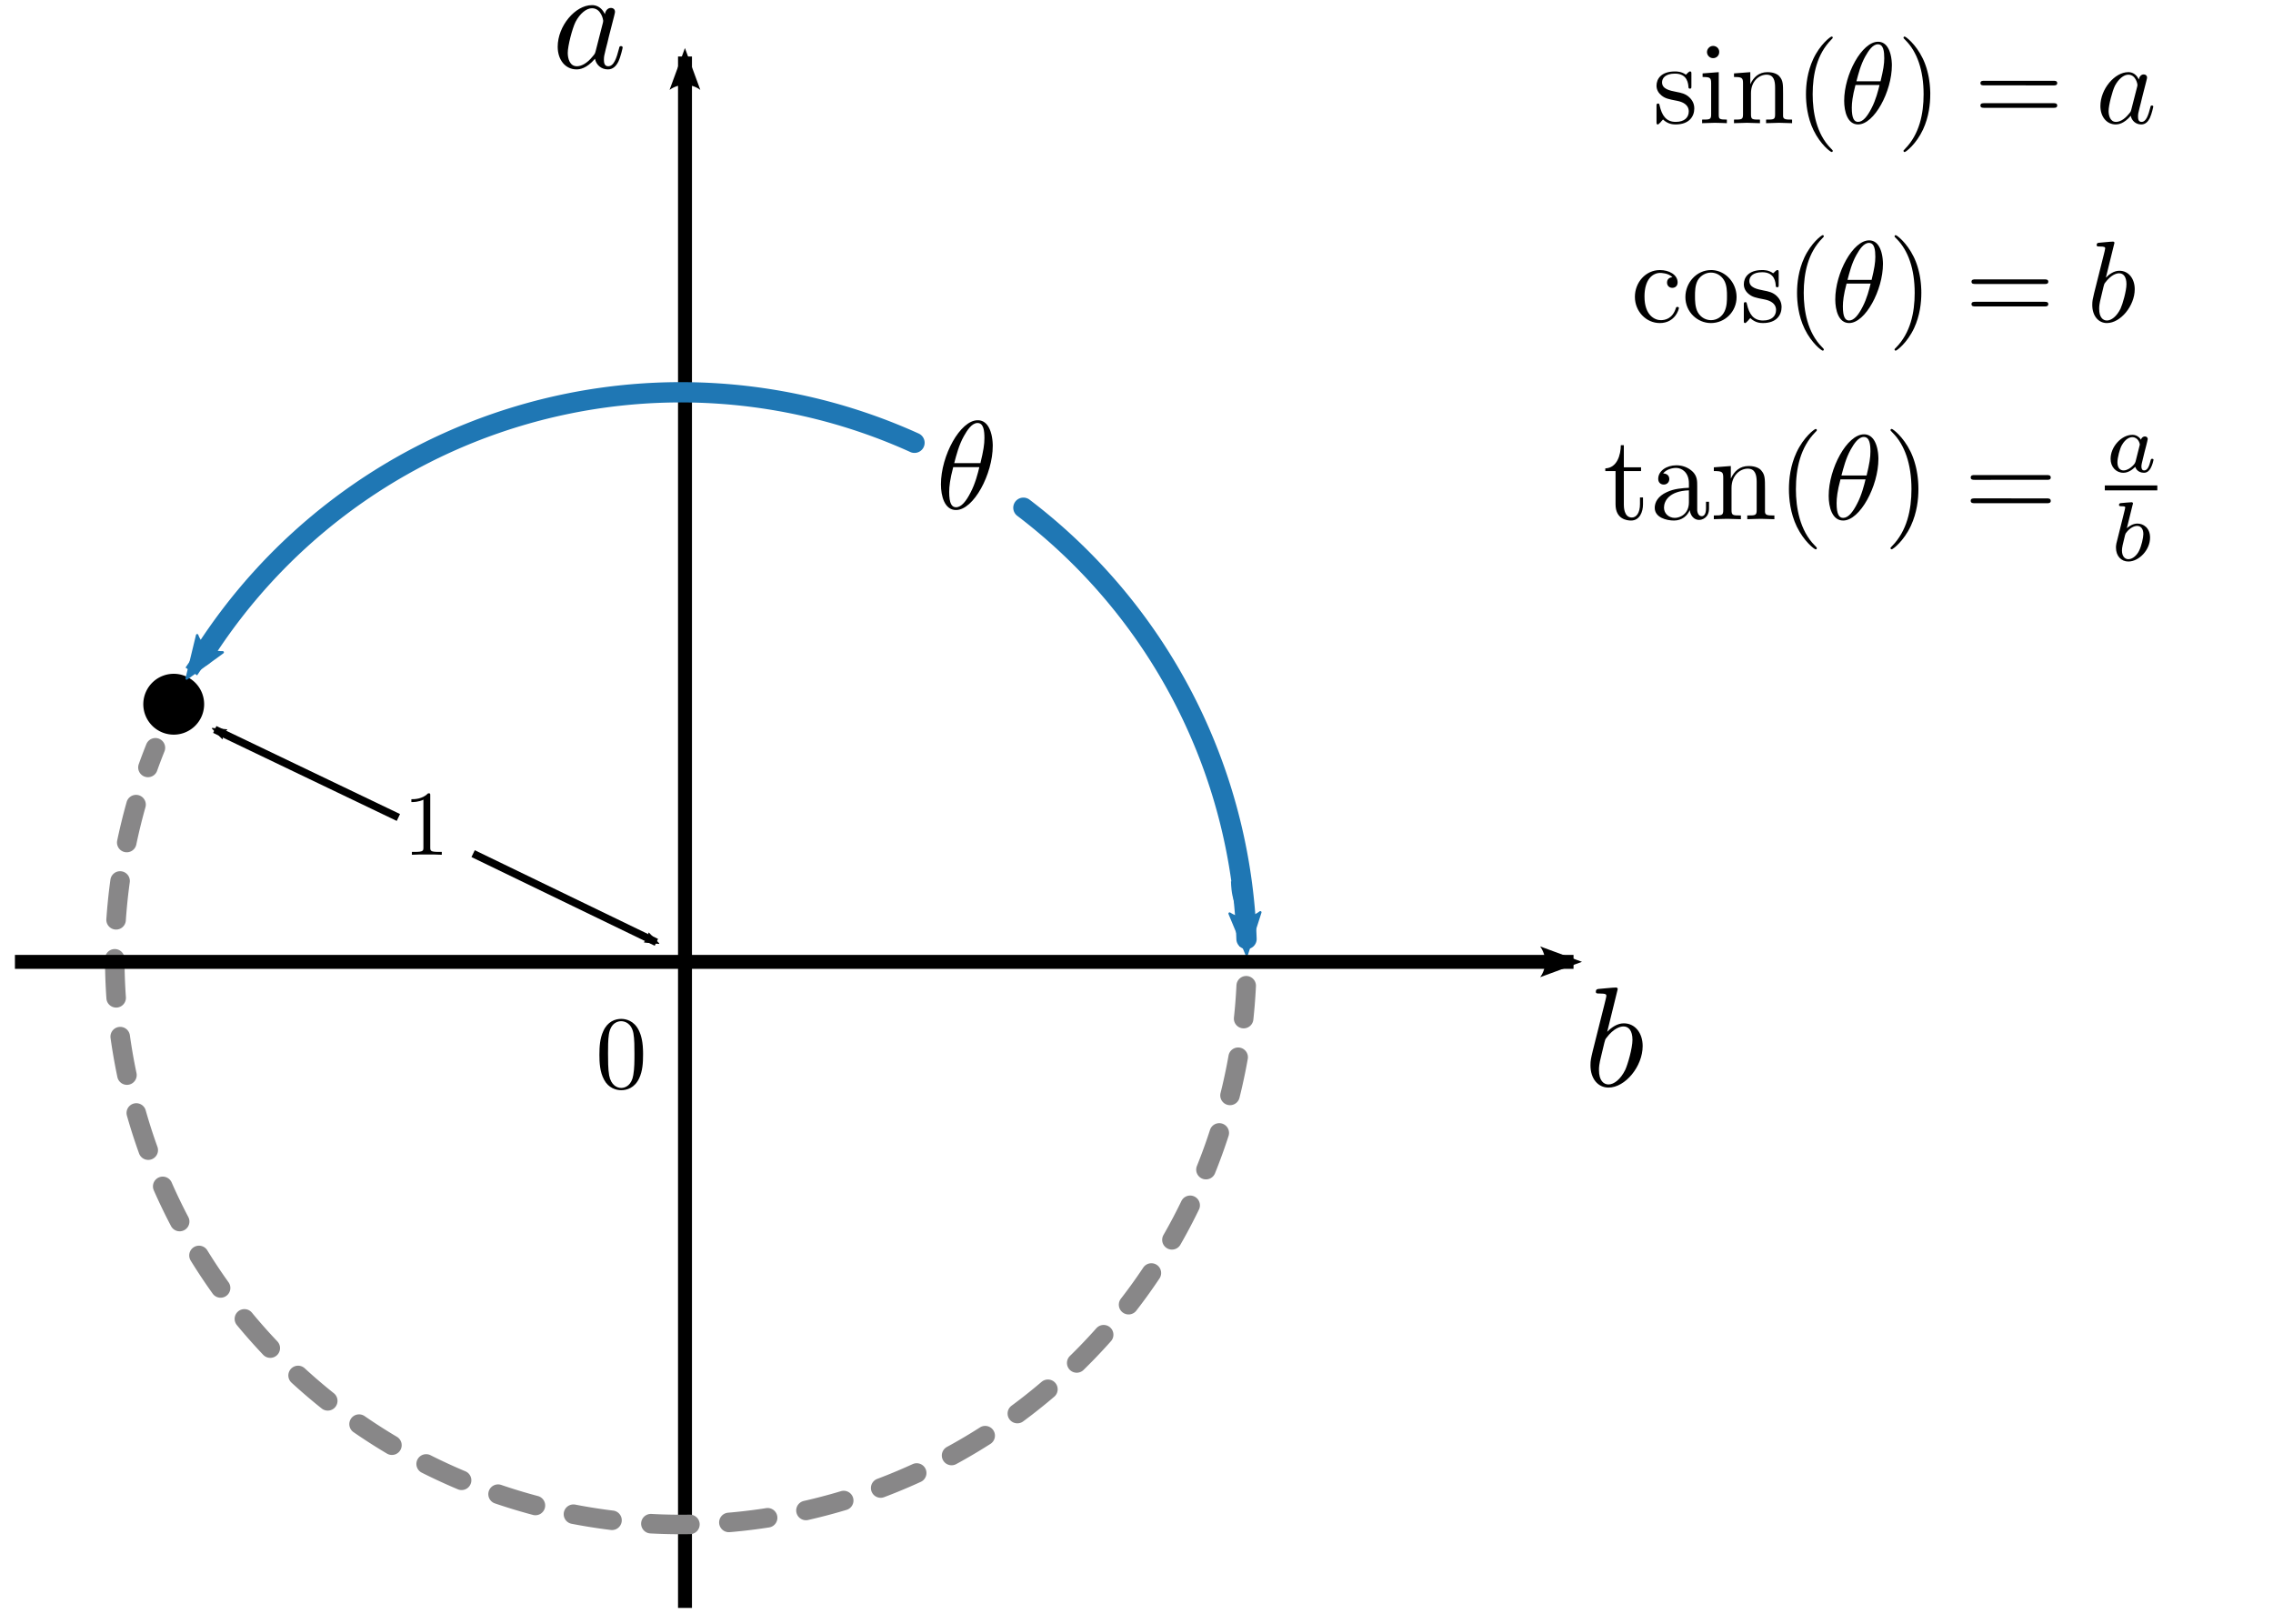 <?xml version="1.0" encoding="UTF-8" standalone="no"?>
<svg
   xmlns:dc="http://purl.org/dc/elements/1.1/"
   xmlns:cc="http://creativecommons.org/ns#"
   xmlns:rdf="http://www.w3.org/1999/02/22-rdf-syntax-ns#"
   xmlns:svg="http://www.w3.org/2000/svg"
   xmlns="http://www.w3.org/2000/svg"
   xmlns:sodipodi="http://sodipodi.sourceforge.net/DTD/sodipodi-0.dtd"
   xmlns:inkscape="http://www.inkscape.org/namespaces/inkscape"
   width="298.667"
   height="213.333"
   id="svg2"
   version="1.1"
   inkscape:version="1.0 (4035a4fb49, 2020-05-01)"
   sodipodi:docname="trigonometry2.svg"
   inkscape:export-filename="/home/cyd/jupyter/MH2801/img/trigonometry2.png"
   inkscape:export-xdpi="150"
   inkscape:export-ydpi="150">
  <sodipodi:namedview
     id="base"
     pagecolor="#ffffff"
     bordercolor="#666666"
     borderopacity="1.0"
     inkscape:pageopacity="0.0"
     inkscape:pageshadow="2"
     inkscape:zoom="1"
     inkscape:cx="57.012434"
     inkscape:cy="110.78899"
     inkscape:document-units="px"
     inkscape:current-layer="layer1"
     showgrid="false"
     inkscape:window-width="1920"
     inkscape:window-height="1026"
     inkscape:window-x="0"
     inkscape:window-y="0"
     inkscape:window-maximized="1"
     fit-margin-top="0"
     fit-margin-left="0"
     fit-margin-right="0"
     fit-margin-bottom="0"
     inkscape:document-rotation="0" />
  <defs
     id="defs4">
    <marker
       inkscape:isstock="true"
       style="overflow:visible"
       id="Arrow2Mstart"
       refX="0.0"
       refY="0.0"
       orient="auto"
       inkscape:stockid="Arrow2Mstart">
      <path
         transform="scale(0.6) translate(0,0)"
         d="M 8.719,4.034 L -2.207,0.016 L 8.719,-4.002 C 6.973,-1.63 6.983,1.616 8.719,4.034 z "
         style="fill-rule:evenodd;stroke-width:0.625;stroke-linejoin:round;stroke:#000000;stroke-opacity:1;fill:#000000;fill-opacity:1"
         id="path5181" />
    </marker>
    <marker
       inkscape:stockid="Arrow2Sstart"
       orient="auto"
       refY="0"
       refX="0"
       id="Arrow2Sstart"
       style="overflow:visible">
      <path
         id="path4031"
         style="fill-rule:evenodd;stroke-width:0.2;stroke-linejoin:round"
         d="M 2.054,1.291 -1.442,0.005 2.054,-1.281 c -0.559,0.759 -0.555,1.798 -2e-7,2.571 z"
         inkscape:connector-curvature="0" />
    </marker>
    <marker
       style="overflow:visible"
       id="Arrow2Mend"
       refX="0"
       refY="0"
       orient="auto"
       inkscape:stockid="Arrow2Mend">
      <path
         d="M -5.58,-2.582 1.413,-0.01 -5.58,2.561 c 1.117,-1.518 1.111,-3.595 4e-7,-5.143 z"
         style="fill-rule:evenodd;stroke-width:0.4;stroke-linejoin:round"
         id="path4028"
         inkscape:connector-curvature="0" />
    </marker>
    <marker
       style="overflow:visible"
       id="Arrow2Mendc"
       refX="0"
       refY="0"
       orient="auto"
       inkscape:stockid="Arrow2Mendc">
      <path
         d="M -5.58,-2.582 1.413,-0.01 -5.58,2.561 c 1.117,-1.518 1.111,-3.595 4e-7,-5.143 z"
         style="fill:#685a71;fill-rule:evenodd;stroke:#685a71;stroke-width:0.4;stroke-linejoin:round"
         id="path4447"
         inkscape:connector-curvature="0" />
    </marker>
    <marker
       style="overflow:visible"
       id="Arrow2MendY"
       refX="0"
       refY="0"
       orient="auto"
       inkscape:stockid="Arrow2MendY">
      <path
         d="M -5.58,-2.582 1.413,-0.01 -5.58,2.561 c 1.117,-1.518 1.111,-3.595 4e-7,-5.143 z"
         style="fill:#553f5e;fill-rule:evenodd;stroke:#553f5e;stroke-width:0.4;stroke-linejoin:round"
         id="path5157"
         inkscape:connector-curvature="0" />
    </marker>
    <marker
       inkscape:stockid="Arrow2SstartR"
       orient="auto"
       refY="0"
       refX="0"
       id="Arrow2SstartR"
       style="overflow:visible">
      <path
         id="path5160"
         style="fill:#553f5e;fill-rule:evenodd;stroke:#553f5e;stroke-width:0.2;stroke-linejoin:round"
         d="M 2.054,1.291 -1.442,0.005 2.054,-1.281 c -0.559,0.759 -0.555,1.798 -2e-7,2.571 z"
         inkscape:connector-curvature="0" />
    </marker>
    <marker
       style="overflow:visible"
       id="Arrow2Mendc-2"
       refX="0"
       refY="0"
       orient="auto"
       inkscape:stockid="Arrow2Mendc">
      <path
         d="M -5.58,-2.582 1.413,-0.01 -5.58,2.561 c 1.117,-1.518 1.111,-3.595 4e-7,-5.143 z"
         style="fill:#685a71;fill-rule:evenodd;stroke:#685a71;stroke-width:0.4;stroke-linejoin:round"
         id="path4447-4"
         inkscape:connector-curvature="0" />
    </marker>
    <marker
       style="overflow:visible"
       id="Arrow2Mendc-4"
       refX="0"
       refY="0"
       orient="auto"
       inkscape:stockid="Arrow2Mendc">
      <path
         d="M -5.58,-2.582 1.413,-0.01 -5.58,2.561 c 1.117,-1.518 1.111,-3.595 4e-7,-5.143 z"
         style="fill:#685a71;fill-rule:evenodd;stroke:#685a71;stroke-width:0.4;stroke-linejoin:round"
         id="path4447-8"
         inkscape:connector-curvature="0" />
    </marker>
    <marker
       style="overflow:visible"
       id="Arrow2Mendc-4Q"
       refX="0"
       refY="0"
       orient="auto"
       inkscape:stockid="Arrow2Mendc-4Q">
      <path
         d="M -5.58,-2.582 1.413,-0.01 -5.58,2.561 c 1.117,-1.518 1.111,-3.595 4e-7,-5.143 z"
         style="fill:#6c4883;fill-rule:evenodd;stroke:#6c4883;stroke-width:0.4;stroke-linejoin:round"
         id="path15995"
         inkscape:connector-curvature="0" />
    </marker>
    <marker
       style="overflow:visible"
       id="Arrow2MendcH"
       refX="0"
       refY="0"
       orient="auto"
       inkscape:stockid="Arrow2MendcH">
      <path
         d="M -5.58,-2.582 1.413,-0.01 -5.58,2.561 c 1.117,-1.518 1.111,-3.595 4e-7,-5.143 z"
         style="fill:#6c4883;fill-rule:evenodd;stroke:#6c4883;stroke-width:0.4;stroke-linejoin:round"
         id="path16324"
         inkscape:connector-curvature="0" />
    </marker>
    <marker
       style="overflow:visible"
       refX="0"
       refY="0"
       orient="auto"
       inkscape:stockid="Arrow2MendcH1002"
       id="Arrow2MendcH1002">
      <path
         d="M -5.58,-2.582 1.413,-0.01 -5.58,2.561 c 1.117,-1.518 1.111,-3.595 4e-7,-5.143 z"
         style="fill:#1f77b4;fill-rule:evenodd;stroke:#1f77b4;stroke-width:0.4;stroke-linejoin:round;stroke-opacity:1.0;fill-opacity:1.0"
         id="path4992"
         inkscape:connector-curvature="0" />
    </marker>
    <marker
       style="overflow:visible"
       refX="0"
       refY="0"
       orient="auto"
       inkscape:stockid="Arrow2Mendc-4Q1902"
       id="Arrow2Mendc-4Q1902">
      <path
         d="M -5.58,-2.582 1.413,-0.01 -5.58,2.561 c 1.117,-1.518 1.111,-3.595 4e-7,-5.143 z"
         style="fill:#1f77b4;fill-rule:evenodd;stroke:#1f77b4;stroke-width:0.4;stroke-linejoin:round;stroke-opacity:1.0;fill-opacity:1.0"
         id="path4995"
         inkscape:connector-curvature="0" />
    </marker>
    <marker
       style="overflow:visible"
       refX="0"
       refY="0"
       orient="auto"
       inkscape:stockid="Arrow2MendY4229"
       id="Arrow2MendY4229">
      <path
         d="M -5.58,-2.582 1.413,-0.01 -5.58,2.561 c 1.117,-1.518 1.111,-3.595 4e-7,-5.143 z"
         style="fill:#000000;fill-rule:evenodd;stroke:#000000;stroke-width:0.4;stroke-linejoin:round;stroke-opacity:1.0;fill-opacity:1.0"
         id="path5524"
         inkscape:connector-curvature="0" />
    </marker>
    <marker
       inkscape:stockid="Arrow2Mstart"
       orient="auto"
       refY="0"
       refX="0"
       id="Arrow2Mstart-3"
       style="overflow:visible"
       inkscape:isstock="true">
      <path
         id="path5181-6"
         style="fill:#000000;fill-opacity:1;fill-rule:evenodd;stroke:#000000;stroke-width:0.625;stroke-linejoin:round;stroke-opacity:1"
         d="M 8.719,4.034 -2.207,0.016 8.719,-4.002 c -1.745,2.372 -1.735,5.617 -6e-7,8.035 z"
         transform="scale(0.6)" />
    </marker>
  </defs>
  <g
     transform="translate(-289.667,-383.533)"
     id="layer1"
     inkscape:groupmode="layer"
     inkscape:label="Layer 1">
    <g
       id="g3768"
       transform="matrix(0.33,0,0,0.33,257.233,266.61)"
       style="stroke-width:1.4">
      <g
         word-spacing="normal"
         letter-spacing="normal"
         font-size-adjust="none"
         font-stretch="normal"
         font-weight="normal"
         font-variant="normal"
         font-style="normal"
         stroke-miterlimit="10.433"
         xml:space="preserve"
         transform="matrix(1.063,0,0,-1.063,-198.425,841.89)"
         id="content"
         style="font-style:normal;font-variant:normal;font-weight:normal;font-stretch:normal;letter-spacing:normal;word-spacing:normal;text-anchor:start;fill:none;stroke:#000000;stroke-width:1.75;stroke-linecap:butt;stroke-linejoin:miter;stroke-miterlimit:10.433;stroke-dasharray:none;stroke-dashoffset:0;stroke-opacity:1"><path
           id="path3771"
           d="m 505.707,453.365 -0.096,0.181 -0.096,0.181 -0.096,0.171 -0.096,0.171 -0.107,0.171 -0.107,0.171 -0.117,0.16 -0.117,0.149 -0.117,0.16 -0.128,0.139 -0.128,0.149 -0.128,0.139 -0.139,0.128 -0.139,0.128 -0.149,0.117 -0.149,0.117 -0.149,0.117 -0.16,0.096 -0.16,0.107 -0.16,0.085 -0.171,0.085 -0.181,0.085 -0.181,0.064 -0.181,0.075 -0.181,0.053 -0.192,0.053 -0.203,0.043 -0.203,0.032 -0.203,0.032 -0.213,0.021 -0.213,0.011 h -0.224 l 0.053,-1.163 c 3.445,0 4.192,-4.352 4.192,-4.661 0,-0.341 -0.096,-0.651 -0.149,-0.917 l -2.667,-10.421 c -0.267,-0.949 -0.267,-1.045 -1.067,-1.963 -2.325,-2.923 -4.512,-3.765 -5.995,-3.765 -2.656,0 -3.403,2.912 -3.403,4.992 0,2.656 1.696,9.184 2.923,11.637 1.643,3.136 4.043,5.099 6.165,5.099 l -0.053,1.163 c -6.219,0 -12.8,-7.797 -12.8,-15.563 0,-5.003 2.912,-8.501 7.061,-8.501 1.056,0 3.723,0.224 6.901,3.989 0.437,-2.24 2.283,-3.989 4.832,-3.989 1.867,0 3.093,1.216 3.936,2.923 0.907,1.909 1.6,5.163 1.6,5.259 0,0.533 -0.48,0.533 -0.629,0.533 -0.533,0 -0.587,-0.213 -0.747,-0.96 -0.907,-3.456 -1.867,-6.581 -4.043,-6.581 -1.429,0 -1.6,1.376 -1.6,2.443 0,1.173 0.107,1.589 0.683,3.936 0.608,2.229 0.704,2.763 1.184,4.779 l 1.909,7.435 c 0.373,1.483 0.373,1.6 0.373,1.803 0,0.917 -0.64,1.451 -1.547,1.451 -1.269,0 -2.069,-1.184 -2.229,-2.347 z"
           inkscape:connector-curvature="0"
           style="fill:#000000;stroke-width:0" /></g>
    </g>
    <g
       id="g3791"
       transform="matrix(0.33,0,0,0.33,392.811,400.383)"
       style="stroke-width:1.4">
      <g
         id="g3793"
         transform="matrix(1.063,0,0,-1.063,-198.425,841.89)"
         xml:space="preserve"
         stroke-miterlimit="10.433"
         font-style="normal"
         font-variant="normal"
         font-weight="normal"
         font-stretch="normal"
         font-size-adjust="none"
         letter-spacing="normal"
         word-spacing="normal"
         style="font-style:normal;font-variant:normal;font-weight:normal;font-stretch:normal;letter-spacing:normal;word-spacing:normal;text-anchor:start;fill:none;stroke:#000000;stroke-width:1.75;stroke-linecap:butt;stroke-linejoin:miter;stroke-miterlimit:10.433;stroke-dasharray:none;stroke-dashoffset:0;stroke-opacity:1"><path
           d="m 498.592,469.579 v 0 0.011 0 0.011 l -0.011,0.021 v 0.011 0.021 0.021 0.021 l -0.011,0.021 v 0.021 l -0.011,0.021 -0.011,0.021 -0.011,0.032 -0.011,0.021 -0.011,0.032 -0.011,0.021 -0.021,0.032 -0.021,0.021 -0.021,0.021 -0.021,0.032 -0.011,0.011 -0.021,0.011 -0.011,0.011 -0.011,0.011 -0.021,0.011 -0.011,0.011 -0.021,0.011 -0.011,0.011 -0.021,0.011 -0.021,0.011 H 498.24 l -0.021,0.011 -0.021,0.011 h -0.021 l -0.021,0.011 -0.021,0.011 h -0.032 -0.021 l -0.032,0.011 h -0.021 -0.032 l -0.032,0.011 h -0.032 -0.021 c -1.237,0 -5.109,-0.437 -6.485,-0.533 -0.437,-0.053 -1.024,-0.107 -1.024,-1.067 0,-0.64 0.491,-0.64 1.291,-0.64 2.549,0 2.645,-0.363 2.645,-0.896 0,-0.384 -0.48,-2.187 -0.747,-3.296 l -4.352,-17.323 c -0.629,-2.667 -0.853,-3.52 -0.853,-5.365 0,-5.045 2.816,-8.352 6.752,-8.352 v 1.173 c -1.813,0 -3.563,1.429 -3.563,5.365 0,1.013 0,2.016 0.843,5.365 l 1.173,4.896 c 0.32,1.173 0.32,1.269 0.8,1.856 2.603,3.445 5.003,4.245 6.379,4.245 1.92,0 3.349,-1.579 3.349,-5.003 0,-3.125 -1.76,-9.227 -2.709,-11.264 -1.749,-3.552 -4.203,-5.461 -6.272,-5.461 v -1.173 c 6.272,0 12.8,7.915 12.8,15.573 0,4.832 -2.816,8.491 -7.061,8.491 -2.432,0 -4.619,-1.525 -6.219,-3.179 z"
           id="path3795"
           inkscape:connector-curvature="0"
           style="fill:#000000;stroke-width:0" /></g>
    </g>
    <g
       id="g3097"
       transform="matrix(1.03,0,0,1.03,319.93,213.89)"
       style="stroke-width:1.344">
      <g
         word-spacing="normal"
         letter-spacing="normal"
         font-size-adjust="none"
         font-stretch="normal"
         font-weight="normal"
         font-variant="normal"
         font-style="normal"
         stroke-miterlimit="10.433"
         xml:space="preserve"
         transform="matrix(0.301,0,0,-0.301,-56.267,360)"
         id="g3099"
         style="font-style:normal;font-variant:normal;font-weight:normal;font-stretch:normal;letter-spacing:normal;word-spacing:normal;text-anchor:start;fill:none;stroke:#000000;stroke-width:1.68;stroke-linecap:butt;stroke-linejoin:miter;stroke-miterlimit:10.433;stroke-dasharray:none;stroke-dashoffset:0;stroke-opacity:1"><path
           id="path3101"
           d="m 510.069,459.851 v 0.331 l -0.011,0.363 -0.021,0.384 -0.021,0.395 -0.032,0.416 -0.043,0.416 -0.043,0.437 -0.064,0.437 -0.075,0.448 -0.075,0.459 -0.096,0.448 -0.107,0.459 -0.128,0.448 -0.128,0.448 -0.149,0.437 -0.171,0.437 -0.181,0.427 -0.192,0.405 -0.213,0.395 -0.235,0.384 -0.245,0.363 -0.267,0.341 -0.299,0.32 -0.309,0.288 -0.331,0.267 -0.171,0.128 -0.181,0.107 -0.181,0.107 -0.192,0.107 -0.192,0.085 -0.203,0.085 -0.203,0.075 -0.213,0.064 -0.224,0.053 -0.224,0.053 -0.235,0.032 -0.235,0.021 -0.245,0.021 h -0.245 l -0.053,-1.163 c 2.603,0 2.912,-3.403 2.912,-6.432 0,-2.603 -0.416,-5.323 -1.696,-10.581 h -11.104 c 0.907,3.413 1.973,7.659 4.085,11.435 1.451,2.592 3.403,5.579 5.803,5.579 l 0.053,1.163 c -7.381,0 -15.573,-14.976 -15.573,-27.147 0,-5.003 1.536,-10.901 6.389,-10.901 v 1.173 c -1.771,0 -2.891,1.547 -2.891,6.475 0,2.24 0.32,5.323 1.707,10.517 H 504.384 c -0.576,-2.432 -1.696,-6.944 -3.733,-10.784 -1.845,-3.616 -3.861,-6.208 -6.144,-6.208 v -1.173 c 7.477,0 15.563,15.253 15.563,27.157 z"
           inkscape:connector-curvature="0"
           style="fill:#000000;stroke-width:0" /></g>
    </g>
    <g
       transform="matrix(0.874,0,0,0.874,274.452,317.79)"
       id="g3451"
       style="stroke-width:1.562">
      <g
         style="font-style:normal;font-variant:normal;font-weight:normal;font-stretch:normal;letter-spacing:normal;word-spacing:normal;text-anchor:start;fill:none;stroke:#000000;stroke-width:1.953;stroke-linecap:butt;stroke-linejoin:miter;stroke-miterlimit:10.433;stroke-dasharray:none;stroke-dashoffset:0;stroke-opacity:1"
         id="g3453"
         transform="matrix(0.261,0,0,-0.261,-48.8,316.8)"
         xml:space="preserve"
         stroke-miterlimit="10.433"
         font-style="normal"
         font-variant="normal"
         font-weight="normal"
         font-stretch="normal"
         font-size-adjust="none"
         letter-spacing="normal"
         word-spacing="normal"><path
           style="fill:#000000;stroke-width:0"
           inkscape:connector-curvature="0"
           d="m 501.504,467.296 v 0.053 0.064 0.053 0.053 0.053 0.053 0.043 0.053 0.043 0.043 l -0.011,0.043 v 0.043 0.043 0.032 0.043 l -0.011,0.032 -0.011,0.075 v 0.064 l -0.021,0.053 -0.011,0.053 -0.021,0.053 -0.021,0.043 -0.021,0.043 -0.021,0.032 -0.032,0.032 -0.032,0.032 -0.043,0.032 -0.043,0.021 -0.043,0.021 -0.032,0.011 -0.021,0.011 h -0.032 l -0.021,0.011 -0.032,0.011 h -0.032 l -0.032,0.011 h -0.032 l -0.043,0.011 h -0.032 -0.043 l -0.032,0.011 h -0.043 -0.043 -0.053 -0.043 -0.043 l -0.053,0.011 h -0.053 -0.053 -0.053 -0.053 C 496.992,465.28 492.32,465.28 490.624,465.28 v -1.653 c 1.067,0 4.192,0 6.944,1.387 v -27.531 c 0,-1.92 -0.149,-2.549 -4.928,-2.549 h -1.707 V 433.28 c 1.867,0.171 6.485,0.171 8.608,0.171 2.133,0 6.741,0 8.608,-0.171 v 1.653 h -1.696 c -4.779,0 -4.949,0.576 -4.949,2.549 z"
           id="path3455" /></g>
    </g>
    <path
       style="fill:none;stroke:#000000;stroke-width:1.832;stroke-linecap:butt;stroke-linejoin:miter;stroke-miterlimit:4;stroke-dasharray:none;stroke-opacity:1;marker-end:url(#Arrow2Mend)"
       d="M 379.674,594.787 V 390.956"
       id="path4581"
       inkscape:connector-curvature="0"
       sodipodi:nodetypes="cc" />
    <path
       sodipodi:type="arc"
       style="fill:none;stroke:#888788;stroke-width:2.565;stroke-linecap:round;stroke-linejoin:round;stroke-miterlimit:4;stroke-dasharray:5.129, 5.129;stroke-dashoffset:0.8;stroke-opacity:1"
       id="path4769"
       sodipodi:cx="379.12485"
       sodipodi:cy="509.45001"
       sodipodi:rx="74.376778"
       sodipodi:ry="74.376778"
       d="m 453.415,513.045 a 74.377,74.377 0 0 1 -47.789,65.9 74.377,74.377 0 0 1 -79.534,-17.349 74.377,74.377 0 0 1 -16.005,-79.816"
       sodipodi:start="0.048354406"
       sodipodi:end="3.5227636"
       sodipodi:open="true" />
    <path
       sodipodi:nodetypes="cc"
       style="fill:none;stroke:#000000;stroke-width:1;stroke-linecap:butt;stroke-linejoin:miter;stroke-miterlimit:4;stroke-dasharray:none;stroke-opacity:1;marker-start:url(#Arrow2Mstart)"
       d="M 375.915,507.339 351.833,495.687"
       id="path4771"
       inkscape:connector-curvature="0" />
    <path
       sodipodi:open="true"
       sodipodi:end="3.5894529"
       sodipodi:start="3.5896718"
       d="m 308.892,474.325 a 3.997,3.997 0 0 1 5.334,-1.871 3.997,3.997 0 0 1 1.871,5.334 3.997,3.997 0 0 1 -5.334,1.872 3.997,3.997 0 0 1 -1.872,-5.334"
       sodipodi:ry="3.997149"
       sodipodi:rx="3.997149"
       sodipodi:cy="476.05634"
       sodipodi:cx="312.49414"
       id="path5673"
       style="fill:#000000;fill-opacity:1;stroke:none;stroke-width:1.067"
       sodipodi:type="arc" />
    <g
       id="g5746"
       transform="matrix(1.226,0,0,1.226,291.285,358.606)"
       style="stroke-width:1.176">
      <g
         word-spacing="normal"
         letter-spacing="normal"
         font-size-adjust="none"
         font-stretch="normal"
         font-weight="normal"
         font-variant="normal"
         font-style="normal"
         stroke-miterlimit="10.433"
         xml:space="preserve"
         transform="matrix(0.209,0,0,-0.209,-39.059,227.475)"
         id="g5748"
         style="font-style:normal;font-variant:normal;font-weight:normal;font-stretch:normal;letter-spacing:normal;word-spacing:normal;text-anchor:start;fill:none;stroke:#000000;stroke-width:1.384;stroke-linecap:butt;stroke-linejoin:miter;stroke-miterlimit:10.433;stroke-dasharray:none;stroke-dashoffset:0;stroke-opacity:1"><path
           id="path5750"
           d="m 510.336,450.283 v 0.789 l -0.011,0.8 -0.021,0.8 -0.043,0.789 -0.043,0.8 -0.064,0.789 -0.085,0.789 -0.096,0.779 -0.128,0.779 -0.149,0.779 -0.171,0.768 -0.203,0.768 -0.224,0.768 -0.267,0.747 -0.299,0.747 -0.16,0.373 -0.171,0.363 c -2.432,5.12 -6.795,5.973 -9.035,5.973 -3.179,0 -7.061,-1.387 -9.248,-6.336 -1.696,-3.669 -1.963,-7.819 -1.963,-12.064 0,-3.989 0.213,-8.768 2.4,-12.8 2.283,-4.299 6.165,-5.365 8.768,-5.365 V 433.28 c -2.069,0 -5.216,1.333 -6.176,6.432 -0.576,3.179 -0.576,8.064 -0.576,11.221 0,3.392 0,6.891 0.427,9.76 1.003,6.336 4.992,6.805 6.325,6.805 1.749,0 5.259,-0.949 6.261,-6.219 0.533,-2.965 0.533,-7.019 0.533,-10.347 0,-4 0,-7.605 -0.587,-11.008 -0.8,-5.045 -3.829,-6.645 -6.208,-6.645 v 0 -1.163 c 2.859,0 6.891,1.109 9.248,6.165 1.696,3.659 1.963,7.797 1.963,12 z"
           inkscape:connector-curvature="0"
           style="fill:#000000;stroke-width:0" /></g>
    </g>
    <g
       transform="matrix(0.28,0,0,0.28,411.238,344.98)"
       id="g4053"
       style="stroke-width:1.316">
      <g
         style="font-style:normal;font-variant:normal;font-weight:normal;font-stretch:normal;letter-spacing:normal;word-spacing:normal;text-anchor:start;fill:none;stroke:#000000;stroke-width:1.645;stroke-linecap:butt;stroke-linejoin:miter;stroke-miterlimit:10.433;stroke-dasharray:none;stroke-dashoffset:0;stroke-opacity:1"
         id="g4055"
         transform="matrix(1.063,0,0,-1.063,-198.425,841.89)"
         xml:space="preserve"
         stroke-miterlimit="10.433"
         font-style="normal"
         font-variant="normal"
         font-weight="normal"
         font-stretch="normal"
         font-size-adjust="none"
         letter-spacing="normal"
         word-spacing="normal"><path
           style="fill:#000000;stroke-width:0"
           inkscape:connector-curvature="0"
           d="m 495.083,454.528 h 7.605 v 1.653 h -7.605 v 9.781 h -1.333 c -0.043,-4.352 -1.643,-10.048 -6.848,-10.251 v -1.184 h 4.523 v -14.667 c 0,-6.528 4.928,-7.168 6.848,-7.168 3.765,0 5.269,3.765 5.269,7.168 v 3.029 H 502.208 v -2.912 c 0,-3.936 -1.6,-5.952 -3.573,-5.952 -3.552,0 -3.552,4.832 -3.552,5.739 z"
           id="path4057" /><path
           style="fill:#000000;stroke-width:0"
           inkscape:connector-curvature="0"
           d="m 524.192,437.312 0.021,-0.203 0.032,-0.192 0.043,-0.203 0.043,-0.192 0.053,-0.203 0.053,-0.192 0.075,-0.192 0.064,-0.192 0.085,-0.192 0.085,-0.181 0.096,-0.192 0.096,-0.171 0.107,-0.171 0.117,-0.171 0.117,-0.171 0.128,-0.149 0.139,-0.149 0.139,-0.149 0.149,-0.139 0.149,-0.128 0.16,-0.128 0.171,-0.107 0.171,-0.107 0.181,-0.096 0.192,-0.085 0.192,-0.075 0.203,-0.064 0.203,-0.053 0.213,-0.043 0.213,-0.032 0.224,-0.021 0.235,-0.011 c 1.099,0 4.352,0.757 4.352,5.056 v 2.965 H 531.36 V 438.016 c 0,-3.083 -1.323,-3.403 -1.92,-3.403 -1.749,0 -1.963,2.379 -1.963,2.645 v 10.635 c 0,2.24 0,4.299 -1.899,6.272 -2.091,2.059 -4.736,2.912 -7.285,2.912 -4.373,0 -8.032,-2.485 -8.032,-5.995 0,-1.589 1.067,-2.507 2.443,-2.507 1.483,0 2.453,1.067 2.453,2.453 0,0.629 -0.267,2.379 -2.72,2.453 1.44,1.845 4.043,2.432 5.739,2.432 2.613,0 5.632,-2.069 5.632,-6.805 v -1.963 -1.12 -5.312 c 0,-5.056 -3.819,-6.848 -6.219,-6.848 -2.603,0 -4.779,1.867 -4.779,4.512 0,2.912 2.229,7.339 10.997,7.648 v 0 1.12 c -2.699,-0.149 -6.421,-0.32 -9.771,-1.92 -3.979,-1.803 -5.312,-4.565 -5.312,-6.901 0,-4.299 5.152,-5.632 8.501,-5.632 3.52,0 5.952,2.123 6.965,4.619 z"
           id="path4059" /><path
           style="fill:#000000;stroke-width:0"
           inkscape:connector-curvature="0"
           d="M 538.965,451.563 V 437.312 c 0,-2.379 -0.587,-2.379 -4.149,-2.379 V 433.28 c 1.867,0.053 4.565,0.171 5.995,0.171 1.387,0 4.149,-0.117 5.952,-0.171 v 1.653 c -3.552,0 -4.139,0 -4.139,2.379 v 9.781 c 0,5.536 3.776,8.501 7.168,8.501 3.349,0 3.936,-2.869 3.936,-5.899 v -12.384 c 0,-2.379 -0.587,-2.379 -4.149,-2.379 V 433.28 c 1.867,0.053 4.587,0.171 6.016,0.171 1.387,0 4.139,-0.117 5.952,-0.171 v 1.653 c -2.773,0 -4.107,0 -4.149,1.6 v 10.144 c 0,4.565 0,6.219 -1.653,8.117 -0.736,0.917 -2.496,1.963 -5.568,1.963 -3.883,0 -6.379,-2.283 -7.861,-5.557 v 5.557 l -7.499,-0.576 V 454.528 c 3.712,0 4.149,-0.363 4.149,-2.965 z"
           id="path4061" /><path
           style="fill:#000000;stroke-width:0"
           inkscape:connector-curvature="0"
           d="m 580.267,420.533 v 0.021 l -0.011,0.032 v 0.011 0.021 0.011 l -0.011,0.021 v 0.011 l -0.011,0.021 -0.011,0.021 -0.011,0.021 -0.011,0.021 -0.011,0.032 -0.021,0.021 -0.021,0.032 -0.021,0.032 -0.021,0.032 -0.032,0.032 -0.032,0.043 -0.021,0.021 -0.011,0.021 -0.021,0.021 -0.021,0.021 -0.021,0.021 -0.021,0.032 -0.021,0.021 -0.021,0.021 -0.021,0.032 -0.032,0.021 -0.021,0.032 -0.032,0.032 -0.021,0.032 -0.032,0.032 -0.032,0.032 -0.032,0.032 -0.032,0.032 -0.032,0.032 -0.043,0.043 -0.032,0.032 -0.032,0.043 -0.043,0.032 -0.043,0.043 -0.043,0.043 c -6.635,6.699 -8.331,16.736 -8.331,24.864 0,9.248 2.016,18.507 8.544,25.131 0.693,0.651 0.693,0.757 0.693,0.917 0,0.373 -0.203,0.523 -0.523,0.523 -0.533,0 -5.312,-3.605 -8.448,-10.347 -2.72,-5.856 -3.349,-11.755 -3.349,-16.224 0,-4.149 0.587,-10.56 3.499,-16.576 3.189,-6.539 7.765,-9.984 8.299,-9.984 0.32,0 0.523,0.149 0.523,0.533 z"
           id="path4063" /><path
           style="fill:#000000;stroke-width:0"
           inkscape:connector-curvature="0"
           d="m 607.467,459.851 v 0.331 l -0.011,0.363 -0.021,0.384 -0.021,0.395 -0.032,0.416 -0.043,0.416 -0.043,0.437 -0.064,0.437 -0.075,0.448 -0.085,0.459 -0.085,0.448 -0.107,0.459 -0.128,0.448 -0.128,0.448 -0.149,0.437 -0.171,0.437 -0.181,0.427 -0.192,0.405 -0.213,0.395 -0.235,0.384 -0.245,0.363 -0.277,0.341 -0.288,0.32 -0.309,0.288 -0.331,0.267 -0.171,0.128 -0.181,0.107 -0.181,0.107 -0.192,0.107 -0.192,0.085 -0.203,0.085 -0.203,0.075 -0.213,0.064 -0.224,0.053 -0.224,0.053 -0.235,0.032 -0.235,0.021 -0.245,0.021 H 601.088 l -0.053,-1.163 c 2.603,0 2.912,-3.403 2.912,-6.432 0,-2.603 -0.416,-5.323 -1.696,-10.581 h -11.104 c 0.907,3.413 1.973,7.659 4.085,11.435 1.451,2.592 3.403,5.579 5.803,5.579 l 0.053,1.163 c -7.392,0 -15.573,-14.976 -15.573,-27.147 0,-5.003 1.536,-10.901 6.389,-10.901 v 1.173 c -1.771,0 -2.891,1.547 -2.891,6.475 0,2.24 0.32,5.323 1.707,10.517 h 11.061 c -0.587,-2.432 -1.696,-6.944 -3.733,-10.784 -1.845,-3.616 -3.861,-6.208 -6.144,-6.208 v -1.173 c 7.477,0 15.563,15.253 15.563,27.157 z"
           id="path4065" /><path
           style="fill:#000000;stroke-width:0"
           inkscape:connector-curvature="0"
           d="m 625.131,446.56 v 0.395 l -0.011,0.416 -0.011,0.416 -0.011,0.437 -0.043,0.896 -0.064,0.939 -0.085,0.981 -0.117,1.013 -0.139,1.035 -0.181,1.077 -0.203,1.088 -0.245,1.099 -0.288,1.12 -0.331,1.131 -0.363,1.141 -0.427,1.141 -0.224,0.565 -0.245,0.565 -0.245,0.565 -0.267,0.565 c -3.189,6.528 -7.755,9.984 -8.288,9.984 -0.309,0 -0.533,-0.203 -0.533,-0.523 0,-0.16 0,-0.267 1.003,-1.227 5.216,-5.248 8.245,-13.707 8.245,-24.821 0,-9.077 -1.963,-18.432 -8.565,-25.131 -0.683,-0.629 -0.683,-0.747 -0.683,-0.896 0,-0.32 0.224,-0.533 0.533,-0.533 0.533,0 5.301,3.616 8.448,10.357 2.709,5.835 3.339,11.733 3.339,16.203 z"
           id="path4067" /><path
           style="fill:#000000;stroke-width:0"
           inkscape:connector-curvature="0"
           d="m 681.749,450.667 h 0.149 0.149 0.16 l 0.075,0.011 h 0.075 l 0.075,0.011 0.075,0.011 0.075,0.011 0.075,0.011 0.075,0.011 0.075,0.021 0.064,0.021 0.075,0.021 0.064,0.021 0.053,0.032 0.064,0.032 0.053,0.043 0.053,0.032 0.053,0.053 0.043,0.043 0.043,0.053 0.021,0.032 0.021,0.032 0.021,0.021 0.011,0.032 0.021,0.032 0.011,0.043 0.011,0.032 0.011,0.043 0.011,0.032 0.011,0.043 0.011,0.043 v 0.043 l 0.011,0.043 v 0.043 0.043 0.053 c 0,1.067 -1.013,1.067 -1.749,1.067 h -31.829 c -0.747,0 -1.749,0 -1.749,-1.067 0,-1.045 1.003,-1.045 1.803,-1.045 z"
           id="path4069" /><path
           style="fill:#000000;stroke-width:0"
           inkscape:connector-curvature="0"
           d="m 681.792,440.341 h 0.075 0.075 l 0.139,0.011 h 0.149 0.075 l 0.075,0.011 0.075,0.011 h 0.075 l 0.075,0.011 0.064,0.021 0.075,0.011 0.075,0.021 0.064,0.021 0.064,0.021 0.064,0.021 0.064,0.032 0.053,0.032 0.064,0.043 0.053,0.043 0.043,0.043 0.043,0.053 0.032,0.021 0.011,0.032 0.021,0.021 0.021,0.032 0.021,0.032 0.011,0.032 0.021,0.032 0.011,0.032 0.011,0.043 0.011,0.032 0.011,0.043 0.011,0.043 0.011,0.043 v 0.043 l 0.011,0.043 v 0.043 0.053 0.043 c 0,1.067 -1.013,1.067 -1.792,1.067 H 650.016 c -0.8,0 -1.803,0 -1.803,-1.067 0,-1.067 1.003,-1.067 1.749,-1.067 z"
           id="path4071" /><path
           style="fill:#000000;stroke-width:0"
           inkscape:connector-curvature="0"
           d="m 723.392,468.341 -0.075,0.117 -0.075,0.117 -0.075,0.107 -0.085,0.107 -0.085,0.107 -0.096,0.107 -0.085,0.096 -0.096,0.107 -0.096,0.096 -0.107,0.085 -0.107,0.096 -0.107,0.085 -0.107,0.085 -0.107,0.085 -0.117,0.075 -0.117,0.085 -0.128,0.064 -0.117,0.075 -0.128,0.064 -0.128,0.053 -0.139,0.064 -0.128,0.053 -0.139,0.043 -0.149,0.043 -0.139,0.043 -0.149,0.032 -0.149,0.032 -0.16,0.021 -0.149,0.021 -0.16,0.011 -0.16,0.011 h -0.171 v -1.035 c 2.603,0 3.317,-2.816 3.317,-3.232 0,-0.149 -0.085,-0.416 -0.117,-0.512 l -1.749,-6.955 c -0.245,-1.045 -1.067,-1.781 -1.888,-2.496 -0.331,-0.288 -1.824,-1.483 -3.424,-1.483 -1.376,0 -2.709,0.96 -2.709,3.595 0,1.984 1.067,6.069 1.941,7.552 1.696,2.987 3.595,3.531 4.629,3.531 v 1.035 c -4.747,0 -9.589,-5.237 -9.589,-10.581 0,-3.605 2.421,-6.165 5.621,-6.165 2.005,0 3.787,1.152 5.269,2.603 0.715,-2.24 2.869,-2.603 3.829,-2.603 1.333,0 2.272,0.811 2.933,1.963 0.821,1.451 1.301,3.573 1.301,3.723 0,0.48 -0.48,0.48 -0.587,0.48 -0.533,0 -0.565,-0.149 -0.811,-1.152 -0.448,-1.781 -1.163,-3.979 -2.72,-3.979 -0.971,0 -1.237,0.811 -1.237,1.813 0,0.629 0.309,1.984 0.576,2.955 0.245,0.992 0.629,2.507 0.811,3.328 l 0.736,2.837 c 0.235,0.96 0.672,2.709 0.672,2.901 0,0.811 -0.672,1.173 -1.259,1.173 -0.629,0 -1.493,-0.448 -1.717,-1.483 z"
           id="path4073" /><polyline
           style="fill:#000000;fill-rule:nonzero;stroke-width:0"
           points="663,418 684.72,418 684.72,420.04 663,420.04 "
           id="polyline4075"
           transform="scale(1.067)" /><path
           style="fill:#000000;stroke-width:0"
           inkscape:connector-curvature="0"
           d="m 719.701,439.659 v 0 l 0.011,0.011 v 0 0.011 0 0.011 h 0.011 v 0.011 0.011 0 l 0.011,0.021 v 0.021 l 0.011,0.021 v 0.021 l 0.011,0.021 0.011,0.021 v 0.021 l 0.011,0.021 v 0.032 l 0.011,0.043 0.021,0.053 v 0.021 l 0.011,0.032 v 0.021 l 0.011,0.021 v 0.021 l 0.011,0.021 v 0.011 0.021 0.011 h 0.011 v 0.011 0.011 0 0.011 0 0.011 0 0 0.011 0 c 0,0.192 -0.149,0.533 -0.597,0.533 -0.747,0 -3.829,-0.299 -4.747,-0.384 -0.299,-0.032 -0.832,-0.075 -0.832,-0.853 0,-0.512 0.533,-0.512 0.96,-0.512 1.792,0 1.792,-0.267 1.792,-0.576 0,-0.245 -0.373,-1.728 -0.587,-2.592 l -0.853,-3.424 c -0.352,-1.259 -2.379,-9.397 -2.464,-9.877 -0.181,-0.907 -0.181,-1.387 -0.181,-1.813 0,-3.776 2.379,-6.133 5.461,-6.133 l 0.032,1.024 c -1.813,0 -2.848,1.6 -2.848,3.808 0,1.365 0.331,2.635 1.365,6.827 0.213,0.704 0.213,0.789 0.939,1.6 1.408,1.632 3.083,2.453 4.416,2.453 1.451,0 2.72,-1.088 2.72,-3.605 0,-1.525 -0.821,-5.312 -1.941,-7.477 -0.896,-1.813 -2.752,-3.605 -4.651,-3.605 v 0 l -0.032,-1.024 c 4.651,0 9.589,5.045 9.589,10.549 0,4.341 -3.008,6.197 -5.568,6.197 -1.931,0 -3.573,-1.067 -4.683,-2.037 z"
           id="path4077" /></g>
    </g>
    <g
       transform="matrix(1.094,0,0,1.094,421.479,176.853)"
       id="g3103"
       style="stroke-width:1.316">
      <g
         style="font-style:normal;font-variant:normal;font-weight:normal;font-stretch:normal;letter-spacing:normal;word-spacing:normal;text-anchor:start;fill:none;stroke:#000000;stroke-width:1.645;stroke-linecap:butt;stroke-linejoin:miter;stroke-miterlimit:10.433;stroke-dasharray:none;stroke-dashoffset:0;stroke-opacity:1"
         id="g3105"
         transform="matrix(0.261,0,0,-0.261,-48.8,316.8)"
         xml:space="preserve"
         stroke-miterlimit="10.433"
         font-style="normal"
         font-variant="normal"
         font-weight="normal"
         font-stretch="normal"
         font-size-adjust="none"
         letter-spacing="normal"
         word-spacing="normal"><path
           style="fill:#000000;stroke-width:0"
           inkscape:connector-curvature="0"
           d="m 496.939,443.595 0.117,-0.021 0.139,-0.021 0.149,-0.032 0.171,-0.043 0.171,-0.043 0.192,-0.043 0.203,-0.053 0.213,-0.064 0.224,-0.064 0.224,-0.075 0.224,-0.085 0.235,-0.085 0.235,-0.107 0.235,-0.107 0.235,-0.117 0.235,-0.128 0.235,-0.149 0.224,-0.149 0.213,-0.16 0.213,-0.171 0.203,-0.192 0.192,-0.203 0.181,-0.213 0.171,-0.224 0.149,-0.235 0.075,-0.128 0.064,-0.128 0.064,-0.139 0.053,-0.128 0.053,-0.149 0.053,-0.139 0.043,-0.149 0.032,-0.149 0.032,-0.16 0.032,-0.16 0.021,-0.171 0.011,-0.16 0.011,-0.181 0.011,-0.171 c 0,-2.699 -1.867,-4.832 -6.005,-4.832 -4.469,0 -6.379,3.029 -7.403,7.541 -0.149,0.683 -0.192,0.907 -0.725,0.907 -0.704,0 -0.704,-0.373 -0.704,-1.333 v -7.019 c 0,-0.896 0,-1.269 0.587,-1.269 0.267,0 0.309,0.053 1.333,1.067 0.096,0.107 0.096,0.203 1.067,1.216 2.325,-2.229 4.725,-2.283 5.845,-2.283 6.101,0 8.555,3.573 8.555,7.381 0,2.816 -1.6,4.416 -2.24,5.056 -1.749,1.696 -3.829,2.133 -6.059,2.549 -2.976,0.587 -6.539,1.28 -6.539,4.363 0,1.856 1.387,4.032 5.952,4.032 5.845,0 6.112,-4.779 6.219,-6.432 0.064,-0.48 0.533,-0.48 0.651,-0.48 0.683,0 0.683,0.267 0.683,1.28 v 5.365 c 0,0.907 0,1.269 -0.587,1.269 -0.267,0 -0.363,0 -1.067,-0.629 -0.149,-0.224 -0.683,-0.683 -0.896,-0.853 -2.016,1.483 -4.203,1.483 -5.003,1.483 -6.485,0 -8.501,-3.552 -8.501,-6.528 0,-1.856 0.853,-3.349 2.283,-4.523 1.696,-1.376 3.2,-1.696 7.019,-2.432 z"
           id="path3107" /><path
           style="fill:#000000;stroke-width:0"
           inkscape:connector-curvature="0"
           d="m 516.277,456.757 -7.435,-0.576 V 454.528 c 3.456,0 3.936,-0.32 3.936,-2.912 v -14.304 c 0,-2.379 -0.587,-2.379 -4.149,-2.379 V 433.28 c 1.696,0.053 4.565,0.171 5.845,0.171 1.867,0 3.723,-0.117 5.536,-0.171 v 1.653 c -3.52,0 -3.733,0.267 -3.733,2.325 z"
           id="path3109" /><path
           style="fill:#000000;stroke-width:0"
           inkscape:connector-curvature="0"
           d="m 516.491,466.016 v 0.149 l -0.011,0.16 -0.021,0.149 -0.021,0.149 -0.032,0.139 -0.043,0.139 -0.043,0.139 -0.053,0.128 -0.064,0.128 -0.064,0.128 -0.064,0.117 -0.075,0.107 -0.085,0.107 -0.085,0.107 -0.085,0.107 -0.096,0.085 -0.107,0.096 -0.096,0.085 -0.107,0.075 -0.117,0.075 -0.117,0.075 -0.117,0.064 -0.117,0.053 -0.128,0.053 -0.128,0.043 -0.128,0.043 -0.128,0.032 -0.128,0.032 -0.139,0.021 -0.139,0.011 -0.139,0.011 -0.139,0.011 c -1.643,0 -2.816,-1.44 -2.816,-2.816 0,-1.44 1.173,-2.816 2.816,-2.816 1.483,0 2.816,1.109 2.816,2.816 z"
           id="path3111" /><path
           style="fill:#000000;stroke-width:0"
           inkscape:connector-curvature="0"
           d="M 527.445,451.563 V 437.312 c 0,-2.379 -0.587,-2.379 -4.149,-2.379 V 433.28 c 1.867,0.053 4.565,0.171 5.995,0.171 1.387,0 4.16,-0.117 5.952,-0.171 v 1.653 c -3.552,0 -4.128,0 -4.128,2.379 v 9.781 c 0,5.536 3.765,8.501 7.168,8.501 3.349,0 3.925,-2.869 3.925,-5.899 v -12.384 c 0,-2.379 -0.576,-2.379 -4.149,-2.379 V 433.28 c 1.867,0.053 4.587,0.171 6.016,0.171 1.387,0 4.139,-0.117 5.952,-0.171 v 1.653 c -2.763,0 -4.096,0 -4.149,1.6 v 10.144 c 0,4.565 0,6.219 -1.653,8.117 -0.725,0.917 -2.496,1.963 -5.557,1.963 -3.883,0 -6.389,-2.283 -7.872,-5.557 v 5.557 l -7.499,-0.576 V 454.528 c 3.712,0 4.149,-0.363 4.149,-2.965 z"
           id="path3113" /><path
           style="fill:#000000;stroke-width:0"
           inkscape:connector-curvature="0"
           d="m 568.747,420.533 v 0.021 0.032 0.011 l -0.011,0.021 v 0.011 0.021 l -0.011,0.011 -0.011,0.021 -0.011,0.021 -0.011,0.021 -0.011,0.021 -0.011,0.032 -0.021,0.021 -0.021,0.032 -0.021,0.032 -0.021,0.032 -0.032,0.032 -0.032,0.043 -0.011,0.021 -0.021,0.021 -0.021,0.021 -0.021,0.021 -0.011,0.021 -0.021,0.032 -0.032,0.021 -0.021,0.021 -0.021,0.032 -0.021,0.021 -0.032,0.032 -0.021,0.032 -0.032,0.032 -0.032,0.032 -0.032,0.032 -0.032,0.032 -0.032,0.032 -0.032,0.032 -0.032,0.043 -0.043,0.032 -0.032,0.043 -0.043,0.032 -0.043,0.043 -0.043,0.043 c -6.624,6.699 -8.331,16.736 -8.331,24.864 0,9.248 2.016,18.507 8.555,25.131 0.683,0.651 0.683,0.757 0.683,0.917 0,0.373 -0.203,0.523 -0.512,0.523 -0.533,0 -5.323,-3.605 -8.459,-10.347 -2.709,-5.856 -3.349,-11.755 -3.349,-16.224 0,-4.149 0.587,-10.56 3.499,-16.576 3.189,-6.539 7.776,-9.984 8.309,-9.984 0.309,0 0.512,0.149 0.512,0.533 z"
           id="path3115" /><path
           style="fill:#000000;stroke-width:0"
           inkscape:connector-curvature="0"
           d="m 595.947,459.851 v 0.331 l -0.011,0.363 -0.011,0.384 -0.032,0.395 -0.032,0.416 -0.032,0.416 -0.053,0.437 -0.064,0.437 -0.064,0.448 -0.085,0.459 -0.096,0.448 -0.107,0.459 -0.117,0.448 -0.139,0.448 -0.149,0.437 -0.16,0.437 -0.181,0.427 -0.203,0.405 -0.213,0.395 -0.235,0.384 -0.245,0.363 -0.267,0.341 -0.288,0.32 -0.309,0.288 -0.331,0.267 -0.181,0.128 -0.171,0.107 -0.192,0.107 -0.181,0.107 -0.203,0.085 -0.203,0.085 -0.203,0.075 -0.213,0.064 -0.224,0.053 -0.224,0.053 -0.224,0.032 -0.245,0.021 -0.245,0.021 H 589.568 l -0.053,-1.163 c 2.603,0 2.923,-3.403 2.923,-6.432 0,-2.603 -0.416,-5.323 -1.707,-10.581 h -11.093 c 0.896,3.413 1.963,7.659 4.075,11.435 1.451,2.592 3.403,5.579 5.803,5.579 l 0.053,1.163 c -7.381,0 -15.573,-14.976 -15.573,-27.147 0,-5.003 1.536,-10.901 6.389,-10.901 v 1.173 c -1.771,0 -2.88,1.547 -2.88,6.475 0,2.24 0.309,5.323 1.696,10.517 h 11.072 c -0.587,-2.432 -1.707,-6.944 -3.733,-10.784 -1.856,-3.616 -3.872,-6.208 -6.155,-6.208 v -1.173 c 7.477,0 15.563,15.253 15.563,27.157 z"
           id="path3117" /><path
           style="fill:#000000;stroke-width:0"
           inkscape:connector-curvature="0"
           d="m 613.611,446.56 v 0.395 0.416 l -0.011,0.416 -0.021,0.437 -0.043,0.896 -0.064,0.939 -0.085,0.981 -0.117,1.013 -0.139,1.035 -0.171,1.077 -0.213,1.088 -0.245,1.099 -0.288,1.12 -0.32,1.131 -0.373,1.141 -0.416,1.141 -0.235,0.565 -0.235,0.565 -0.256,0.565 -0.267,0.565 c -3.179,6.528 -7.744,9.984 -8.277,9.984 -0.32,0 -0.533,-0.203 -0.533,-0.523 0,-0.16 0,-0.267 0.992,-1.227 5.216,-5.248 8.256,-13.707 8.256,-24.821 0,-9.077 -1.973,-18.432 -8.576,-25.131 -0.672,-0.629 -0.672,-0.747 -0.672,-0.896 0,-0.32 0.213,-0.533 0.533,-0.533 0.533,0 5.291,3.616 8.448,10.357 2.699,5.835 3.328,11.733 3.328,16.203 z"
           id="path3119" /><path
           style="fill:#000000;stroke-width:0"
           inkscape:connector-curvature="0"
           d="m 670.229,450.667 h 0.149 0.149 0.16 l 0.075,0.011 h 0.075 l 0.085,0.011 0.075,0.011 0.075,0.011 0.075,0.011 0.064,0.011 0.075,0.021 0.075,0.021 0.064,0.021 0.064,0.021 0.064,0.032 0.053,0.032 0.064,0.043 0.053,0.032 0.043,0.053 0.053,0.043 0.043,0.053 0.021,0.032 0.011,0.032 0.021,0.021 0.011,0.032 0.021,0.032 0.011,0.043 0.011,0.032 0.011,0.043 0.011,0.032 0.011,0.043 0.011,0.043 0.011,0.043 v 0.043 0.043 l 0.011,0.043 v 0.053 c 0,1.067 -1.024,1.067 -1.749,1.067 h -31.84 c -0.747,0 -1.749,0 -1.749,-1.067 0,-1.045 1.003,-1.045 1.803,-1.045 z"
           id="path3121" /><path
           style="fill:#000000;stroke-width:0"
           inkscape:connector-curvature="0"
           d="m 670.283,440.341 h 0.064 0.075 l 0.139,0.011 h 0.149 0.075 l 0.075,0.011 0.075,0.011 h 0.075 l 0.075,0.011 0.075,0.021 0.064,0.011 0.075,0.021 0.064,0.021 0.064,0.021 0.064,0.021 0.064,0.032 0.064,0.032 0.053,0.043 0.053,0.043 0.043,0.043 0.053,0.053 0.021,0.021 0.021,0.032 0.021,0.021 0.011,0.032 0.021,0.032 0.011,0.032 0.021,0.032 0.011,0.032 0.011,0.043 0.011,0.032 0.011,0.043 0.011,0.043 0.011,0.043 0.011,0.043 v 0.043 0.043 l 0.011,0.053 v 0.043 c 0,1.067 -1.024,1.067 -1.803,1.067 H 638.496 c -0.8,0 -1.803,0 -1.803,-1.067 0,-1.067 1.003,-1.067 1.749,-1.067 z"
           id="path3123" /><path
           style="fill:#000000;stroke-width:0"
           inkscape:connector-curvature="0"
           d="m 709.589,453.365 -0.085,0.181 -0.096,0.181 -0.096,0.171 -0.107,0.171 -0.107,0.171 -0.107,0.171 -0.117,0.16 -0.107,0.149 -0.128,0.16 -0.117,0.139 -0.128,0.149 -0.139,0.139 -0.139,0.128 -0.139,0.128 -0.139,0.117 -0.149,0.117 -0.16,0.117 -0.149,0.096 -0.171,0.107 -0.16,0.085 -0.171,0.085 -0.171,0.085 -0.181,0.064 -0.181,0.075 -0.192,0.053 -0.192,0.053 -0.203,0.043 -0.192,0.032 -0.213,0.032 -0.213,0.021 -0.213,0.011 h -0.224 l 0.053,-1.163 c 3.456,0 4.203,-4.352 4.203,-4.661 0,-0.341 -0.107,-0.651 -0.149,-0.917 L 706.144,439.595 c -0.267,-0.949 -0.267,-1.045 -1.067,-1.963 -2.336,-2.923 -4.523,-3.765 -6.005,-3.765 -2.645,0 -3.392,2.912 -3.392,4.992 0,2.656 1.696,9.184 2.912,11.637 1.653,3.136 4.053,5.099 6.165,5.099 l -0.053,1.163 c -6.208,0 -12.8,-7.797 -12.8,-15.563 0,-5.003 2.923,-8.501 7.072,-8.501 1.045,0 3.712,0.224 6.901,3.989 0.427,-2.24 2.283,-3.989 4.832,-3.989 1.867,0 3.083,1.216 3.936,2.923 0.896,1.909 1.6,5.163 1.6,5.259 0,0.533 -0.491,0.533 -0.64,0.533 -0.533,0 -0.576,-0.213 -0.747,-0.96 -0.896,-3.456 -1.867,-6.581 -4.032,-6.581 -1.44,0 -1.6,1.376 -1.6,2.443 0,1.173 0.096,1.589 0.683,3.936 0.597,2.229 0.704,2.763 1.184,4.779 l 1.899,7.435 c 0.384,1.483 0.384,1.6 0.384,1.803 0,0.917 -0.651,1.451 -1.547,1.451 -1.269,0 -2.069,-1.184 -2.24,-2.347 z"
           id="path3125" /></g>
    </g>
    <g
       id="g3267"
       transform="matrix(1.094,0,0,1.094,418.625,202.947)"
       style="stroke-width:1.316">
      <g
         word-spacing="normal"
         letter-spacing="normal"
         font-size-adjust="none"
         font-stretch="normal"
         font-weight="normal"
         font-variant="normal"
         font-style="normal"
         stroke-miterlimit="10.433"
         xml:space="preserve"
         transform="matrix(0.261,0,0,-0.261,-48.8,316.8)"
         id="g3269"
         style="font-style:normal;font-variant:normal;font-weight:normal;font-stretch:normal;letter-spacing:normal;word-spacing:normal;text-anchor:start;fill:none;stroke:#000000;stroke-width:1.645;stroke-linecap:butt;stroke-linejoin:miter;stroke-miterlimit:10.433;stroke-dasharray:none;stroke-dashoffset:0;stroke-opacity:1"><path
           id="path3271"
           d="m 492.107,444.864 v 0.405 l 0.011,0.384 0.011,0.384 0.021,0.373 0.032,0.363 0.032,0.363 0.043,0.341 0.043,0.341 0.053,0.331 0.053,0.32 0.053,0.309 0.064,0.309 0.149,0.587 0.16,0.544 0.181,0.523 0.192,0.491 0.203,0.459 0.224,0.427 0.235,0.405 0.245,0.373 0.256,0.341 0.267,0.32 0.277,0.299 0.288,0.277 0.288,0.245 0.288,0.224 0.299,0.203 0.299,0.171 0.299,0.16 0.309,0.139 0.299,0.128 0.299,0.096 0.299,0.085 0.288,0.064 0.299,0.053 0.277,0.032 0.277,0.021 0.267,0.011 c 0.469,0 3.819,-0.053 5.685,-1.973 -2.187,-0.16 -2.496,-1.749 -2.496,-2.443 0,-1.387 0.949,-2.453 2.443,-2.453 1.365,0 2.432,0.917 2.432,2.496 0,3.616 -4.032,5.685 -8.128,5.685 -6.635,0 -11.531,-5.728 -11.531,-12.32 0,-6.795 5.259,-12.064 11.435,-12.064 7.115,0 8.811,6.389 8.811,6.901 0,0.533 -0.533,0.533 -0.683,0.533 -0.48,0 -0.587,-0.203 -0.704,-0.533 -1.525,-4.928 -4.981,-5.568 -6.944,-5.568 -2.816,0 -7.499,2.283 -7.499,10.837 z"
           inkscape:connector-curvature="0"
           style="fill:#000000;stroke-width:0" /><path
           id="path3273"
           d="m 534.475,444.651 -0.021,0.629 -0.043,0.629 -0.075,0.619 -0.107,0.608 -0.128,0.597 -0.16,0.587 -0.192,0.576 -0.213,0.565 -0.235,0.544 -0.256,0.533 -0.288,0.523 -0.309,0.501 -0.331,0.491 -0.352,0.469 -0.363,0.459 -0.395,0.427 -0.405,0.416 -0.427,0.395 -0.448,0.373 -0.459,0.341 -0.48,0.331 -0.491,0.299 -0.512,0.277 -0.512,0.256 -0.533,0.224 -0.544,0.192 -0.555,0.171 -0.565,0.139 -0.576,0.117 -0.587,0.075 -0.597,0.053 -0.597,0.011 -0.053,-1.163 c 2.336,0 4.619,-1.173 6.005,-3.456 1.387,-2.283 1.387,-5.365 1.387,-7.381 0,-1.92 0,-4.779 -1.173,-7.115 -1.163,-2.4 -3.499,-3.936 -6.165,-3.936 v 0 c -2.283,0 -4.619,1.12 -6.048,3.552 -1.333,2.347 -1.333,5.579 -1.333,7.499 0,2.069 0,4.939 1.269,7.285 1.451,2.432 3.925,3.552 6.059,3.552 l 0.053,1.163 c -6.635,0 -11.797,-5.781 -11.797,-12.427 0,-6.859 5.536,-11.957 11.744,-11.957 6.443,0 11.808,5.205 11.808,11.957 z"
           inkscape:connector-curvature="0"
           style="fill:#000000;stroke-width:0" /><path
           id="path3275"
           d="m 547.104,443.595 0.128,-0.021 0.128,-0.021 0.149,-0.032 0.171,-0.043 0.181,-0.043 0.192,-0.043 0.203,-0.053 0.213,-0.064 0.213,-0.064 0.224,-0.075 0.235,-0.085 0.235,-0.085 0.235,-0.107 0.235,-0.107 0.235,-0.117 0.235,-0.128 0.224,-0.149 0.235,-0.149 0.213,-0.16 0.213,-0.171 0.203,-0.192 0.192,-0.203 0.181,-0.213 0.171,-0.224 0.149,-0.235 0.064,-0.128 0.075,-0.128 0.064,-0.139 0.053,-0.128 0.053,-0.149 0.043,-0.139 0.043,-0.149 0.043,-0.149 0.032,-0.16 0.032,-0.16 0.021,-0.171 0.011,-0.16 0.011,-0.181 v -0.171 c 0,-2.699 -1.867,-4.832 -5.995,-4.832 -4.469,0 -6.389,3.029 -7.403,7.541 -0.149,0.683 -0.203,0.907 -0.736,0.907 -0.693,0 -0.693,-0.373 -0.693,-1.333 v -7.019 c 0,-0.896 0,-1.269 0.576,-1.269 0.267,0 0.32,0.053 1.333,1.067 0.107,0.107 0.107,0.203 1.067,1.216 2.336,-2.229 4.736,-2.283 5.856,-2.283 6.101,0 8.544,3.573 8.544,7.381 0,2.816 -1.6,4.416 -2.229,5.056 -1.749,1.696 -3.84,2.133 -6.069,2.549 -2.965,0.587 -6.528,1.28 -6.528,4.363 0,1.856 1.376,4.032 5.941,4.032 5.856,0 6.123,-4.779 6.219,-6.432 0.064,-0.48 0.533,-0.48 0.651,-0.48 0.683,0 0.683,0.267 0.683,1.28 v 5.365 c 0,0.907 0,1.269 -0.576,1.269 -0.267,0 -0.373,0 -1.067,-0.629 -0.16,-0.224 -0.693,-0.683 -0.907,-0.853 -2.016,1.483 -4.203,1.483 -5.003,1.483 -6.475,0 -8.491,-3.552 -8.491,-6.528 0,-1.856 0.843,-3.349 2.283,-4.523 1.696,-1.376 3.2,-1.696 7.008,-2.432 z"
           inkscape:connector-curvature="0"
           style="fill:#000000;stroke-width:0" /><path
           id="path3277"
           d="m 574.635,420.533 v 0.021 0.032 0.011 l -0.011,0.021 v 0.011 0.021 l -0.011,0.011 -0.011,0.021 -0.011,0.021 -0.011,0.021 -0.011,0.021 -0.011,0.032 -0.021,0.021 -0.021,0.032 -0.021,0.032 -0.021,0.032 -0.032,0.032 -0.032,0.043 -0.011,0.021 -0.021,0.021 -0.021,0.021 -0.021,0.021 -0.011,0.021 -0.021,0.032 -0.032,0.021 -0.021,0.021 -0.021,0.032 -0.021,0.021 -0.032,0.032 -0.021,0.032 -0.032,0.032 -0.032,0.032 -0.032,0.032 -0.032,0.032 -0.032,0.032 -0.032,0.032 -0.032,0.043 -0.043,0.032 -0.032,0.043 -0.043,0.032 -0.043,0.043 -0.032,0.043 c -6.635,6.699 -8.341,16.736 -8.341,24.864 0,9.248 2.016,18.507 8.555,25.131 0.683,0.651 0.683,0.757 0.683,0.917 0,0.373 -0.203,0.523 -0.523,0.523 -0.533,0 -5.312,-3.605 -8.448,-10.347 -2.709,-5.856 -3.349,-11.755 -3.349,-16.224 0,-4.149 0.587,-10.56 3.499,-16.576 3.189,-6.539 7.765,-9.984 8.299,-9.984 0.32,0 0.523,0.149 0.523,0.533 z"
           inkscape:connector-curvature="0"
           style="fill:#000000;stroke-width:0" /><path
           id="path3279"
           d="m 601.835,459.851 v 0.331 l -0.011,0.363 -0.011,0.384 -0.032,0.395 -0.032,0.416 -0.032,0.416 -0.053,0.437 -0.064,0.437 -0.064,0.448 -0.085,0.459 -0.096,0.448 -0.107,0.459 -0.117,0.448 -0.139,0.448 -0.149,0.437 -0.171,0.437 -0.171,0.427 -0.203,0.405 -0.213,0.395 -0.235,0.384 -0.245,0.363 -0.267,0.341 -0.288,0.32 -0.309,0.288 -0.331,0.267 -0.181,0.128 -0.171,0.107 -0.192,0.107 -0.181,0.107 -0.203,0.085 -0.203,0.085 -0.203,0.075 -0.213,0.064 -0.224,0.053 -0.224,0.053 -0.235,0.032 -0.235,0.021 -0.245,0.021 H 595.456 l -0.053,-1.163 c 2.603,0 2.923,-3.403 2.923,-6.432 0,-2.603 -0.427,-5.323 -1.707,-10.581 h -11.093 c 0.896,3.413 1.963,7.659 4.075,11.435 1.451,2.592 3.403,5.579 5.803,5.579 l 0.053,1.163 c -7.381,0 -15.563,-14.976 -15.563,-27.147 0,-5.003 1.525,-10.901 6.379,-10.901 v 1.173 c -1.771,0 -2.88,1.547 -2.88,6.475 0,2.24 0.309,5.323 1.696,10.517 h 11.072 c -0.587,-2.432 -1.707,-6.944 -3.733,-10.784 -1.856,-3.616 -3.872,-6.208 -6.155,-6.208 v -1.173 c 7.488,0 15.563,15.253 15.563,27.157 z"
           inkscape:connector-curvature="0"
           style="fill:#000000;stroke-width:0" /><path
           id="path3281"
           d="m 619.499,446.56 v 0.395 l -0.011,0.416 v 0.416 l -0.021,0.437 -0.043,0.896 -0.064,0.939 -0.085,0.981 -0.117,1.013 -0.139,1.035 -0.171,1.077 -0.213,1.088 -0.245,1.099 -0.288,1.12 -0.32,1.131 -0.373,1.141 -0.416,1.141 -0.235,0.565 -0.235,0.565 -0.256,0.565 L 616,463.147 c -3.179,6.528 -7.755,9.984 -8.288,9.984 -0.309,0 -0.533,-0.203 -0.533,-0.523 0,-0.16 0,-0.267 1.003,-1.227 5.216,-5.248 8.256,-13.707 8.256,-24.821 0,-9.077 -1.973,-18.432 -8.565,-25.131 -0.693,-0.629 -0.693,-0.747 -0.693,-0.896 0,-0.32 0.224,-0.533 0.533,-0.533 0.533,0 5.301,3.616 8.459,10.357 2.699,5.835 3.328,11.733 3.328,16.203 z"
           inkscape:connector-curvature="0"
           style="fill:#000000;stroke-width:0" /><path
           id="path3283"
           d="m 676.117,450.667 h 0.149 0.149 0.16 l 0.075,0.011 h 0.075 l 0.075,0.011 0.085,0.011 0.075,0.011 0.075,0.011 0.064,0.011 0.075,0.021 0.075,0.021 0.064,0.021 0.064,0.021 0.064,0.032 0.053,0.032 0.064,0.043 0.053,0.032 0.043,0.053 0.053,0.043 0.043,0.053 0.021,0.032 0.011,0.032 0.021,0.021 0.011,0.032 0.021,0.032 0.011,0.043 0.011,0.032 0.011,0.043 0.011,0.032 0.011,0.043 0.011,0.043 0.011,0.043 v 0.043 0.043 l 0.011,0.043 v 0.053 c 0,1.067 -1.024,1.067 -1.749,1.067 h -31.84 c -0.747,0 -1.749,0 -1.749,-1.067 0,-1.045 1.003,-1.045 1.803,-1.045 z"
           inkscape:connector-curvature="0"
           style="fill:#000000;stroke-width:0" /><path
           id="path3285"
           d="m 676.171,440.341 h 0.064 0.075 l 0.139,0.011 h 0.149 0.075 l 0.075,0.011 0.075,0.011 h 0.075 l 0.075,0.011 0.075,0.021 0.064,0.011 0.075,0.021 0.064,0.021 0.064,0.021 0.064,0.021 0.064,0.032 0.064,0.032 0.053,0.043 0.053,0.043 0.043,0.043 0.053,0.053 0.021,0.021 0.021,0.032 0.021,0.021 0.011,0.032 0.021,0.032 0.011,0.032 0.021,0.032 0.011,0.032 0.011,0.043 0.011,0.032 0.011,0.043 0.011,0.043 0.011,0.043 0.011,0.043 v 0.043 0.043 l 0.011,0.053 v 0.043 c 0,1.067 -1.024,1.067 -1.803,1.067 H 644.384 c -0.8,0 -1.803,0 -1.803,-1.067 0,-1.067 1.003,-1.067 1.749,-1.067 z"
           inkscape:connector-curvature="0"
           style="fill:#000000;stroke-width:0" /><path
           id="path3287"
           d="m 708.363,469.579 v 0 0.011 0 0.011 0.021 0.011 0.021 l -0.011,0.021 v 0.021 0.021 l -0.011,0.021 -0.011,0.021 v 0.021 l -0.011,0.032 -0.011,0.021 -0.021,0.032 -0.011,0.021 -0.021,0.032 -0.011,0.021 -0.021,0.021 -0.032,0.032 -0.011,0.011 -0.011,0.011 -0.011,0.011 -0.021,0.011 -0.011,0.011 -0.021,0.011 -0.011,0.011 -0.021,0.011 -0.021,0.011 -0.021,0.011 h -0.011 L 708,470.112 l -0.021,0.011 h -0.032 l -0.021,0.011 -0.021,0.011 h -0.021 -0.032 l -0.021,0.011 h -0.032 -0.032 l -0.021,0.011 h -0.032 -0.032 c -1.237,0 -5.099,-0.437 -6.485,-0.533 -0.427,-0.053 -1.013,-0.107 -1.013,-1.067 0,-0.64 0.48,-0.64 1.28,-0.64 2.549,0 2.645,-0.363 2.645,-0.896 0,-0.384 -0.48,-2.187 -0.747,-3.296 l -4.352,-17.323 c -0.629,-2.667 -0.843,-3.52 -0.843,-5.365 0,-5.045 2.816,-8.352 6.741,-8.352 v 1.173 c -1.813,0 -3.563,1.429 -3.563,5.365 0,1.013 0,2.016 0.853,5.365 l 1.163,4.896 c 0.32,1.173 0.32,1.269 0.8,1.856 2.603,3.445 5.003,4.245 6.389,4.245 1.909,0 3.349,-1.579 3.349,-5.003 0,-3.125 -1.771,-9.227 -2.72,-11.264 -1.749,-3.552 -4.203,-5.461 -6.272,-5.461 v -1.173 c 6.272,0 12.8,7.915 12.8,15.573 0,4.832 -2.805,8.491 -7.061,8.491 -2.432,0 -4.619,-1.525 -6.219,-3.179 z"
           inkscape:connector-curvature="0"
           style="fill:#000000;stroke-width:0" /></g>
    </g>
    <path
       style="fill:none;stroke:#1f77b4;stroke-width:2.667;stroke-linecap:round;stroke-linejoin:round;stroke-miterlimit:4;stroke-dasharray:none;stroke-dashoffset:0.8;stroke-opacity:1"
       id="path4769-0"
       sodipodi:type="arc"
       sodipodi:cx="379.12485"
       sodipodi:cy="509.44998"
       sodipodi:rx="74.376778"
       sodipodi:ry="74.376778"
       sodipodi:start="5.3624507"
       sodipodi:end="6.2488387"
       d="m 424.14,450.243 a 74.377,74.377 0 0 1 29.317,56.653"
       sodipodi:open="true" />
    <path
       style="fill:none;stroke:#1f77b4;stroke-width:2.667;stroke-linecap:round;stroke-linejoin:round;stroke-miterlimit:4;stroke-dasharray:none;stroke-dashoffset:0.8;stroke-opacity:1"
       id="path4769-0-7"
       sodipodi:type="arc"
       sodipodi:cx="379.12485"
       sodipodi:cy="509.44998"
       sodipodi:rx="74.376778"
       sodipodi:ry="74.376778"
       sodipodi:start="3.7052965"
       sodipodi:end="5.1379157"
       d="m 316.256,469.709 a 74.377,74.377 0 0 1 93.572,-28.003"
       sodipodi:open="true" />
    <path
       sodipodi:nodetypes="cc"
       inkscape:connector-curvature="0"
       id="path3227"
       d="m 318.307,466.523 c -1.749,2.889 0,0 -3.502,5.231"
       style="fill:none;stroke:#1f77b4;stroke-width:1.832;stroke-linecap:butt;stroke-linejoin:miter;stroke-miterlimit:4;stroke-dasharray:none;stroke-opacity:1;marker-end:url(#Arrow2MendcH1002)" />
    <path
       sodipodi:nodetypes="cc"
       inkscape:connector-curvature="0"
       id="path3227-4"
       d="m 452.329,499.294 c 0.117,3.289 0.8,1.4 1.098,8.564"
       style="fill:none;stroke:#1f77b4;stroke-width:1.832;stroke-linecap:butt;stroke-linejoin:miter;stroke-miterlimit:4;stroke-dasharray:none;stroke-opacity:1;marker-end:url(#Arrow2Mendc-4Q1902)" />
    <path
       style="fill:none;stroke:#000000;stroke-width:1.832;stroke-linecap:butt;stroke-linejoin:miter;stroke-miterlimit:4;stroke-dasharray:none;stroke-opacity:1;marker-end:url(#Arrow2Mend)"
       d="M 291.629,509.908 H 496.425"
       id="path4583"
       inkscape:connector-curvature="0"
       sodipodi:nodetypes="cc" />
    <path
       inkscape:connector-curvature="0"
       id="path4771-7"
       d="M 317.888,479.375 342.014,490.937"
       style="fill:none;stroke:#000000;stroke-width:1;stroke-linecap:butt;stroke-linejoin:miter;stroke-miterlimit:4;stroke-dasharray:none;stroke-opacity:1;marker-start:url(#Arrow2Mstart-3)"
       sodipodi:nodetypes="cc" />
  </g>
</svg>
